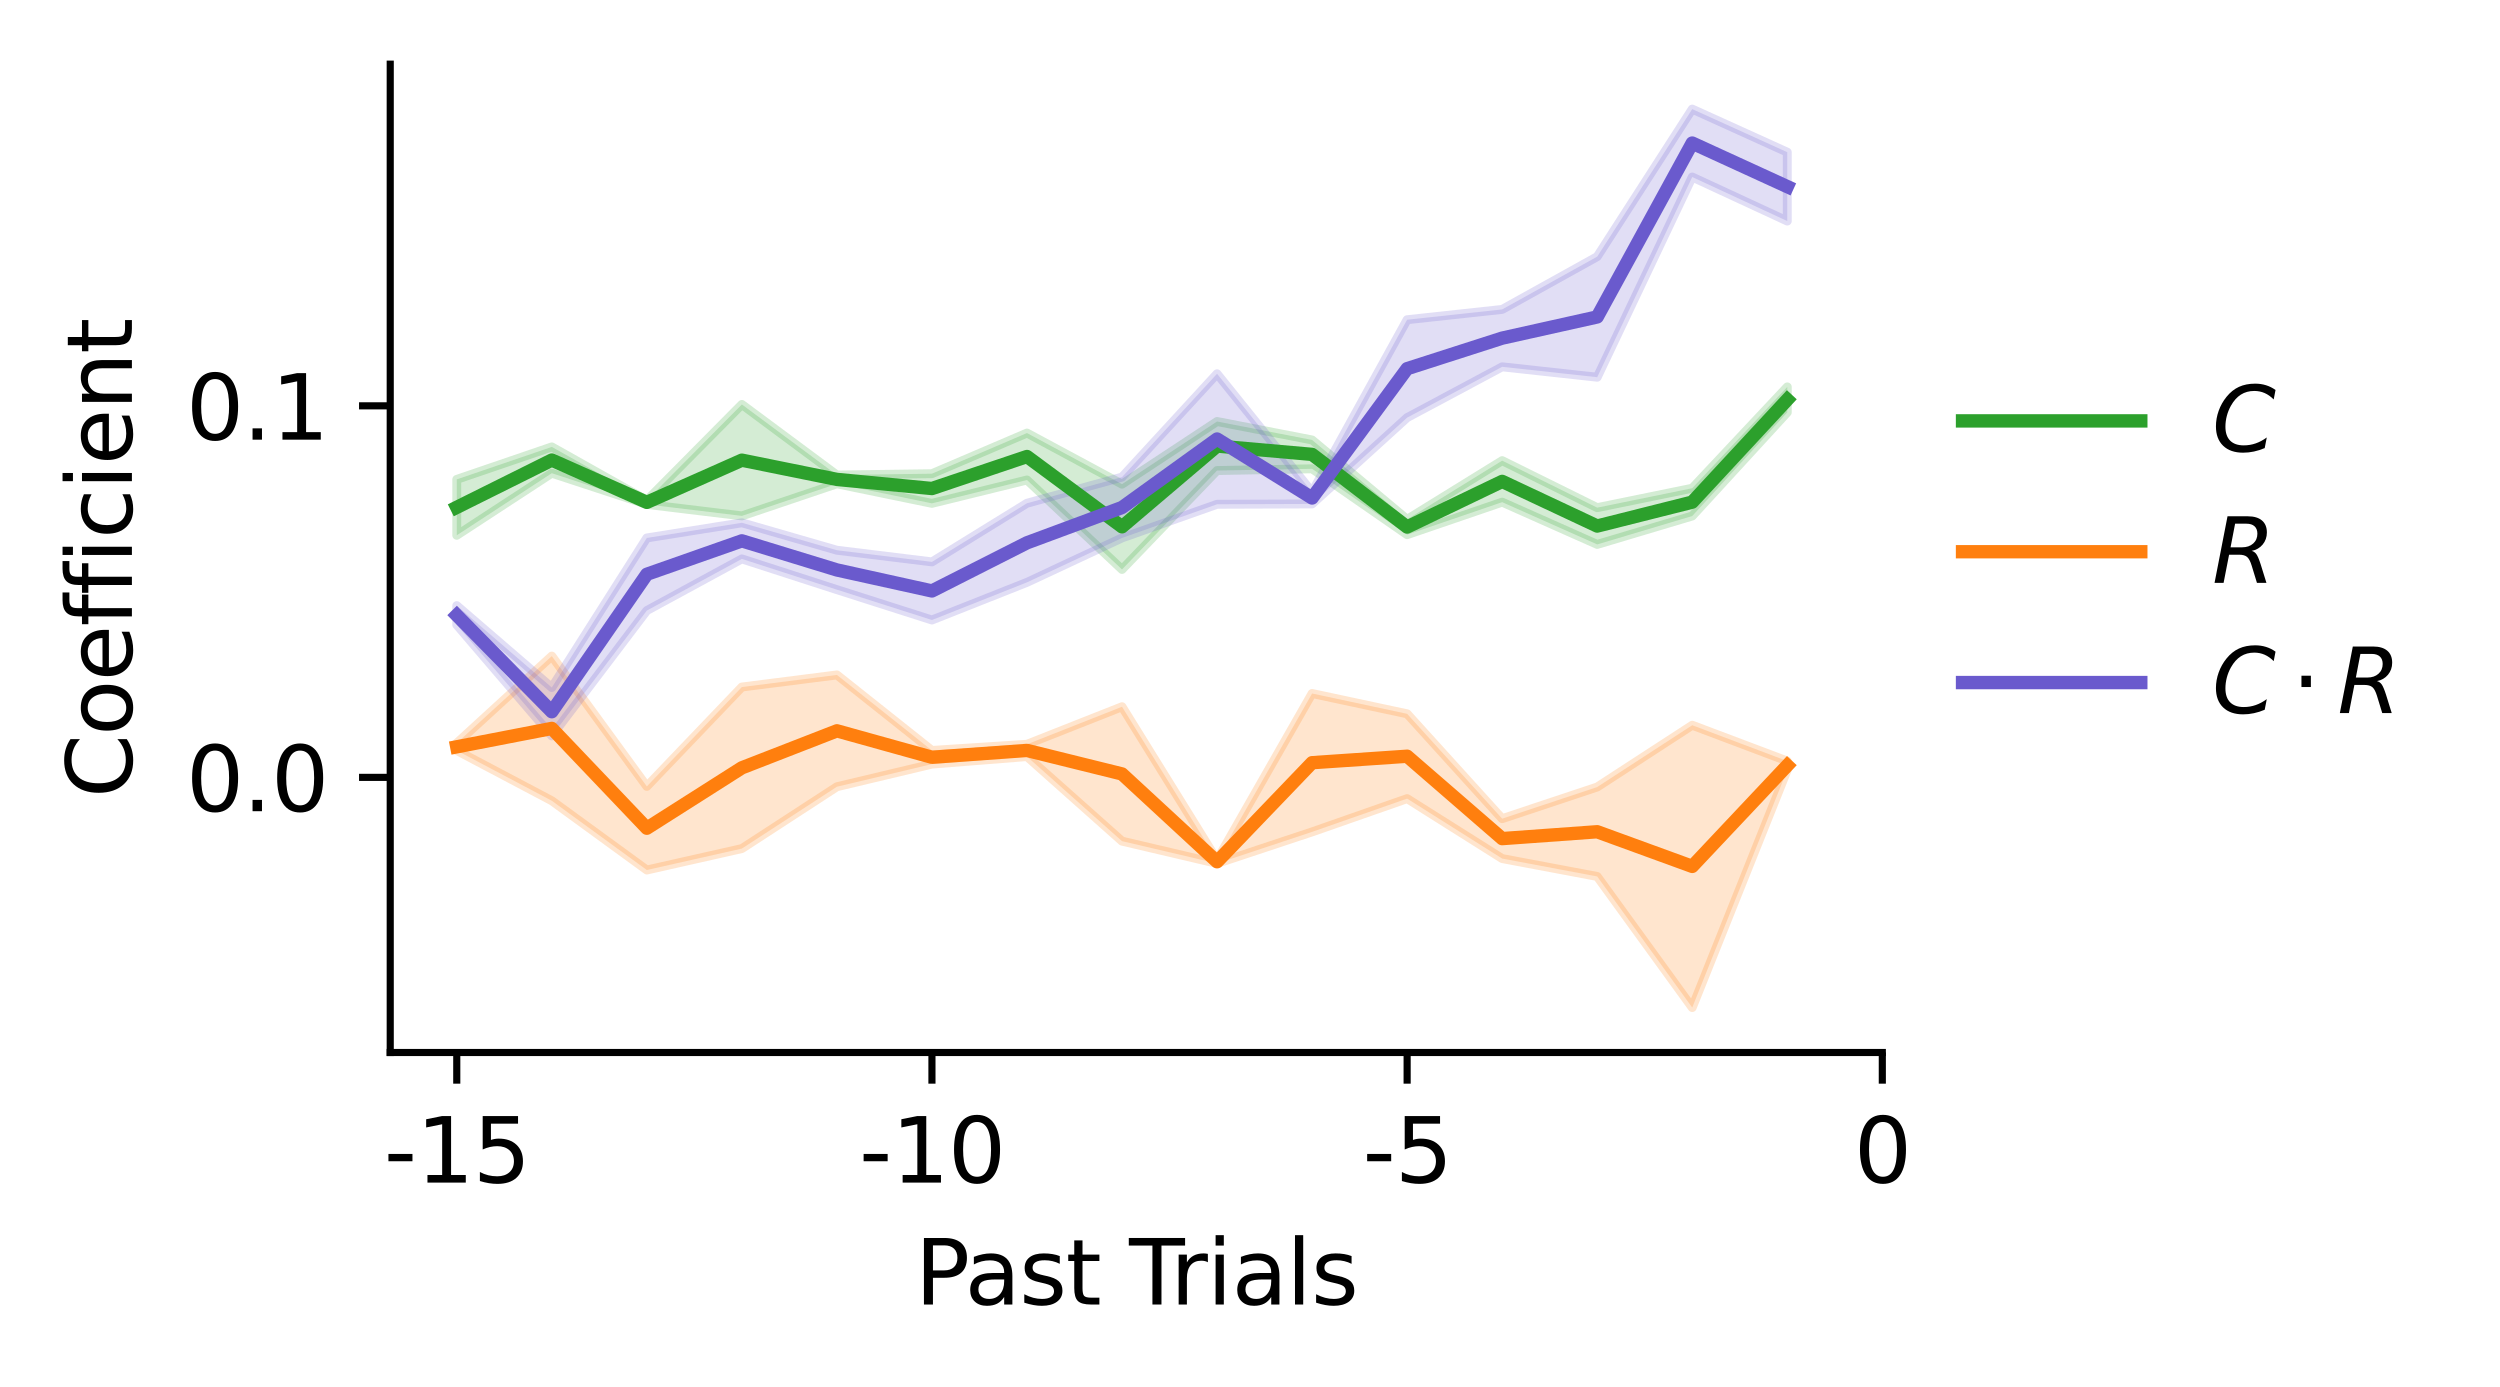 <?xml version="1.0" encoding="utf-8" standalone="no"?>
<!DOCTYPE svg PUBLIC "-//W3C//DTD SVG 1.1//EN"
  "http://www.w3.org/Graphics/SVG/1.1/DTD/svg11.dtd">
<svg xmlns:xlink="http://www.w3.org/1999/xlink" width="280.481pt" height="155.636pt" viewBox="0 0 280.481 155.636" xmlns="http://www.w3.org/2000/svg" version="1.1">
 <defs>
  <style type="text/css">*{stroke-linejoin: round; stroke-linecap: butt}</style>
 </defs>
 <g id="figure_1">
  <g id="patch_1">
   <path d="M 0 155.636 
L 280.481 155.636 
L 280.481 0 
L 0 0 
z
" style="fill: #ffffff"/>
  </g>
  <g id="axes_1">
   <g id="patch_2">
    <path d="M 43.781 118.08 
L 211.181 118.08 
L 211.181 7.2 
L 43.781 7.2 
z
" style="fill: #ffffff"/>
   </g>
   <g id="PolyCollection_1">
    <defs>
     <path id="maf972a23e4" d="M 51.245 -101.851 
L 51.245 -95.581 
L 61.907 -102.547 
L 72.57 -99.047 
L 83.232 -97.757 
L 93.895 -101.358 
L 104.557 -99.163 
L 115.219 -101.784 
L 125.882 -91.749 
L 136.544 -102.844 
L 147.207 -103.04 
L 157.869 -95.65 
L 168.532 -99.298 
L 179.194 -94.557 
L 189.856 -97.743 
L 200.519 -109.37 
L 200.519 -112.227 
L 200.519 -112.227 
L 189.856 -100.862 
L 179.194 -98.68 
L 168.532 -103.956 
L 157.869 -97.369 
L 147.207 -106.274 
L 136.544 -108.346 
L 125.882 -101.317 
L 115.219 -107.052 
L 104.557 -102.491 
L 93.895 -102.341 
L 83.232 -110.259 
L 72.57 -99.504 
L 61.907 -105.496 
L 51.245 -101.851 
z
" style="stroke: #2ca02c; stroke-opacity: 0.2"/>
    </defs>
    <g clip-path="url(#pd838a78930)">
     <use xlink:href="#maf972a23e4" x="0" y="155.636" style="fill: #2ca02c; fill-opacity: 0.2; stroke: #2ca02c; stroke-opacity: 0.2"/>
    </g>
   </g>
   <g id="PolyCollection_2">
    <defs>
     <path id="mf002db4e94" d="M 51.245 -72.265 
L 51.245 -71.433 
L 61.907 -65.797 
L 72.57 -58.027 
L 83.232 -60.432 
L 93.895 -67.371 
L 104.557 -69.91 
L 115.219 -70.754 
L 125.882 -61.266 
L 136.544 -58.763 
L 147.207 -62.305 
L 157.869 -66.037 
L 168.532 -59.312 
L 179.194 -57.303 
L 189.856 -42.596 
L 200.519 -69.258 
L 200.519 -70.251 
L 200.519 -70.251 
L 189.856 -74.271 
L 179.194 -67.339 
L 168.532 -63.788 
L 157.869 -75.551 
L 147.207 -77.831 
L 136.544 -59.149 
L 125.882 -76.346 
L 115.219 -72.134 
L 104.557 -71.442 
L 93.895 -79.915 
L 83.232 -78.556 
L 72.57 -67.41 
L 61.907 -82.028 
L 51.245 -72.265 
z
" style="stroke: #ff7f0e; stroke-opacity: 0.2"/>
    </defs>
    <g clip-path="url(#pd838a78930)">
     <use xlink:href="#mf002db4e94" x="0" y="155.636" style="fill: #ff7f0e; fill-opacity: 0.2; stroke: #ff7f0e; stroke-opacity: 0.2"/>
    </g>
   </g>
   <g id="PolyCollection_3">
    <defs>
     <path id="m86a4c1d9d4" d="M 51.245 -87.691 
L 51.245 -85.532 
L 61.907 -73.072 
L 72.57 -87.135 
L 83.232 -92.93 
L 93.895 -89.48 
L 104.557 -86.076 
L 115.219 -90.301 
L 125.882 -95.285 
L 136.544 -99.06 
L 147.207 -99.099 
L 157.869 -108.782 
L 168.532 -114.481 
L 179.194 -113.316 
L 189.856 -135.775 
L 200.519 -130.835 
L 200.519 -138.561 
L 200.519 -138.561 
L 189.856 -143.396 
L 179.194 -126.843 
L 168.532 -120.922 
L 157.869 -119.767 
L 147.207 -100.432 
L 136.544 -113.702 
L 125.882 -102.11 
L 115.219 -99.175 
L 104.557 -92.596 
L 93.895 -93.903 
L 83.232 -96.984 
L 72.57 -95.282 
L 61.907 -78.503 
L 51.245 -87.691 
z
" style="stroke: #6a5acd; stroke-opacity: 0.2"/>
    </defs>
    <g clip-path="url(#pd838a78930)">
     <use xlink:href="#m86a4c1d9d4" x="0" y="155.636" style="fill: #6a5acd; fill-opacity: 0.2; stroke: #6a5acd; stroke-opacity: 0.2"/>
    </g>
   </g>
   <g id="matplotlib.axis_1">
    <g id="xtick_1">
     <g id="line2d_1">
      <defs>
       <path id="m59801bc890" d="M 0 0 
L 0 3.5 
" style="stroke: #000000; stroke-width: 0.8"/>
      </defs>
      <g>
       <use xlink:href="#m59801bc890" x="51.245" y="118.08" style="stroke: #000000; stroke-width: 0.8"/>
      </g>
     </g>
     <g id="text_1">
      <!-- -15 -->
      <g transform="translate(43.079 132.678) scale(0.1 -0.1)">
       <defs>
        <path id="DejaVuSans-2d" d="M 313 2009 
L 1997 2009 
L 1997 1497 
L 313 1497 
L 313 2009 
z
" transform="scale(0.016)"/>
        <path id="DejaVuSans-31" d="M 794 531 
L 1825 531 
L 1825 4091 
L 703 3866 
L 703 4441 
L 1819 4666 
L 2450 4666 
L 2450 531 
L 3481 531 
L 3481 0 
L 794 0 
L 794 531 
z
" transform="scale(0.016)"/>
        <path id="DejaVuSans-35" d="M 691 4666 
L 3169 4666 
L 3169 4134 
L 1269 4134 
L 1269 2991 
Q 1406 3038 1543 3061 
Q 1681 3084 1819 3084 
Q 2600 3084 3056 2656 
Q 3513 2228 3513 1497 
Q 3513 744 3044 326 
Q 2575 -91 1722 -91 
Q 1428 -91 1123 -41 
Q 819 9 494 109 
L 494 744 
Q 775 591 1075 516 
Q 1375 441 1709 441 
Q 2250 441 2565 725 
Q 2881 1009 2881 1497 
Q 2881 1984 2565 2268 
Q 2250 2553 1709 2553 
Q 1456 2553 1204 2497 
Q 953 2441 691 2322 
L 691 4666 
z
" transform="scale(0.016)"/>
       </defs>
       <use xlink:href="#DejaVuSans-2d"/>
       <use xlink:href="#DejaVuSans-31" x="36.084"/>
       <use xlink:href="#DejaVuSans-35" x="99.707"/>
      </g>
     </g>
    </g>
    <g id="xtick_2">
     <g id="line2d_2">
      <g>
       <use xlink:href="#m59801bc890" x="104.557" y="118.08" style="stroke: #000000; stroke-width: 0.8"/>
      </g>
     </g>
     <g id="text_2">
      <!-- -10 -->
      <g transform="translate(96.391 132.678) scale(0.1 -0.1)">
       <defs>
        <path id="DejaVuSans-30" d="M 2034 4250 
Q 1547 4250 1301 3770 
Q 1056 3291 1056 2328 
Q 1056 1369 1301 889 
Q 1547 409 2034 409 
Q 2525 409 2770 889 
Q 3016 1369 3016 2328 
Q 3016 3291 2770 3770 
Q 2525 4250 2034 4250 
z
M 2034 4750 
Q 2819 4750 3233 4129 
Q 3647 3509 3647 2328 
Q 3647 1150 3233 529 
Q 2819 -91 2034 -91 
Q 1250 -91 836 529 
Q 422 1150 422 2328 
Q 422 3509 836 4129 
Q 1250 4750 2034 4750 
z
" transform="scale(0.016)"/>
       </defs>
       <use xlink:href="#DejaVuSans-2d"/>
       <use xlink:href="#DejaVuSans-31" x="36.084"/>
       <use xlink:href="#DejaVuSans-30" x="99.707"/>
      </g>
     </g>
    </g>
    <g id="xtick_3">
     <g id="line2d_3">
      <g>
       <use xlink:href="#m59801bc890" x="157.869" y="118.08" style="stroke: #000000; stroke-width: 0.8"/>
      </g>
     </g>
     <g id="text_3">
      <!-- -5 -->
      <g transform="translate(152.884 132.678) scale(0.1 -0.1)">
       <use xlink:href="#DejaVuSans-2d"/>
       <use xlink:href="#DejaVuSans-35" x="36.084"/>
      </g>
     </g>
    </g>
    <g id="xtick_4">
     <g id="line2d_4">
      <g>
       <use xlink:href="#m59801bc890" x="211.181" y="118.08" style="stroke: #000000; stroke-width: 0.8"/>
      </g>
     </g>
     <g id="text_4">
      <!-- 0 -->
      <g transform="translate(208 132.678) scale(0.1 -0.1)">
       <use xlink:href="#DejaVuSans-30"/>
      </g>
     </g>
    </g>
    <g id="text_5">
     <!-- Past Trials -->
     <g transform="translate(102.655 146.357) scale(0.1 -0.1)">
      <defs>
       <path id="DejaVuSans-50" d="M 1259 4147 
L 1259 2394 
L 2053 2394 
Q 2494 2394 2734 2622 
Q 2975 2850 2975 3272 
Q 2975 3691 2734 3919 
Q 2494 4147 2053 4147 
L 1259 4147 
z
M 628 4666 
L 2053 4666 
Q 2838 4666 3239 4311 
Q 3641 3956 3641 3272 
Q 3641 2581 3239 2228 
Q 2838 1875 2053 1875 
L 1259 1875 
L 1259 0 
L 628 0 
L 628 4666 
z
" transform="scale(0.016)"/>
       <path id="DejaVuSans-61" d="M 2194 1759 
Q 1497 1759 1228 1600 
Q 959 1441 959 1056 
Q 959 750 1161 570 
Q 1363 391 1709 391 
Q 2188 391 2477 730 
Q 2766 1069 2766 1631 
L 2766 1759 
L 2194 1759 
z
M 3341 1997 
L 3341 0 
L 2766 0 
L 2766 531 
Q 2569 213 2275 61 
Q 1981 -91 1556 -91 
Q 1019 -91 701 211 
Q 384 513 384 1019 
Q 384 1609 779 1909 
Q 1175 2209 1959 2209 
L 2766 2209 
L 2766 2266 
Q 2766 2663 2505 2880 
Q 2244 3097 1772 3097 
Q 1472 3097 1187 3025 
Q 903 2953 641 2809 
L 641 3341 
Q 956 3463 1253 3523 
Q 1550 3584 1831 3584 
Q 2591 3584 2966 3190 
Q 3341 2797 3341 1997 
z
" transform="scale(0.016)"/>
       <path id="DejaVuSans-73" d="M 2834 3397 
L 2834 2853 
Q 2591 2978 2328 3040 
Q 2066 3103 1784 3103 
Q 1356 3103 1142 2972 
Q 928 2841 928 2578 
Q 928 2378 1081 2264 
Q 1234 2150 1697 2047 
L 1894 2003 
Q 2506 1872 2764 1633 
Q 3022 1394 3022 966 
Q 3022 478 2636 193 
Q 2250 -91 1575 -91 
Q 1294 -91 989 -36 
Q 684 19 347 128 
L 347 722 
Q 666 556 975 473 
Q 1284 391 1588 391 
Q 1994 391 2212 530 
Q 2431 669 2431 922 
Q 2431 1156 2273 1281 
Q 2116 1406 1581 1522 
L 1381 1569 
Q 847 1681 609 1914 
Q 372 2147 372 2553 
Q 372 3047 722 3315 
Q 1072 3584 1716 3584 
Q 2034 3584 2315 3537 
Q 2597 3491 2834 3397 
z
" transform="scale(0.016)"/>
       <path id="DejaVuSans-74" d="M 1172 4494 
L 1172 3500 
L 2356 3500 
L 2356 3053 
L 1172 3053 
L 1172 1153 
Q 1172 725 1289 603 
Q 1406 481 1766 481 
L 2356 481 
L 2356 0 
L 1766 0 
Q 1100 0 847 248 
Q 594 497 594 1153 
L 594 3053 
L 172 3053 
L 172 3500 
L 594 3500 
L 594 4494 
L 1172 4494 
z
" transform="scale(0.016)"/>
       <path id="DejaVuSans-20" transform="scale(0.016)"/>
       <path id="DejaVuSans-54" d="M -19 4666 
L 3928 4666 
L 3928 4134 
L 2272 4134 
L 2272 0 
L 1638 0 
L 1638 4134 
L -19 4134 
L -19 4666 
z
" transform="scale(0.016)"/>
       <path id="DejaVuSans-72" d="M 2631 2963 
Q 2534 3019 2420 3045 
Q 2306 3072 2169 3072 
Q 1681 3072 1420 2755 
Q 1159 2438 1159 1844 
L 1159 0 
L 581 0 
L 581 3500 
L 1159 3500 
L 1159 2956 
Q 1341 3275 1631 3429 
Q 1922 3584 2338 3584 
Q 2397 3584 2469 3576 
Q 2541 3569 2628 3553 
L 2631 2963 
z
" transform="scale(0.016)"/>
       <path id="DejaVuSans-69" d="M 603 3500 
L 1178 3500 
L 1178 0 
L 603 0 
L 603 3500 
z
M 603 4863 
L 1178 4863 
L 1178 4134 
L 603 4134 
L 603 4863 
z
" transform="scale(0.016)"/>
       <path id="DejaVuSans-6c" d="M 603 4863 
L 1178 4863 
L 1178 0 
L 603 0 
L 603 4863 
z
" transform="scale(0.016)"/>
      </defs>
      <use xlink:href="#DejaVuSans-50"/>
      <use xlink:href="#DejaVuSans-61" x="55.803"/>
      <use xlink:href="#DejaVuSans-73" x="117.082"/>
      <use xlink:href="#DejaVuSans-74" x="169.182"/>
      <use xlink:href="#DejaVuSans-20" x="208.391"/>
      <use xlink:href="#DejaVuSans-54" x="240.178"/>
      <use xlink:href="#DejaVuSans-72" x="286.512"/>
      <use xlink:href="#DejaVuSans-69" x="327.625"/>
      <use xlink:href="#DejaVuSans-61" x="355.408"/>
      <use xlink:href="#DejaVuSans-6c" x="416.688"/>
      <use xlink:href="#DejaVuSans-73" x="444.471"/>
     </g>
    </g>
   </g>
   <g id="matplotlib.axis_2">
    <g id="ytick_1">
     <g id="line2d_5">
      <defs>
       <path id="mfa46322694" d="M 0 0 
L -3.5 0 
" style="stroke: #000000; stroke-width: 0.8"/>
      </defs>
      <g>
       <use xlink:href="#mfa46322694" x="43.781" y="87.212" style="stroke: #000000; stroke-width: 0.8"/>
      </g>
     </g>
     <g id="text_6">
      <!-- 0.0 -->
      <g transform="translate(20.878 91.011) scale(0.1 -0.1)">
       <defs>
        <path id="DejaVuSans-2e" d="M 684 794 
L 1344 794 
L 1344 0 
L 684 0 
L 684 794 
z
" transform="scale(0.016)"/>
       </defs>
       <use xlink:href="#DejaVuSans-30"/>
       <use xlink:href="#DejaVuSans-2e" x="63.623"/>
       <use xlink:href="#DejaVuSans-30" x="95.41"/>
      </g>
     </g>
    </g>
    <g id="ytick_2">
     <g id="line2d_6">
      <g>
       <use xlink:href="#mfa46322694" x="43.781" y="45.529" style="stroke: #000000; stroke-width: 0.8"/>
      </g>
     </g>
     <g id="text_7">
      <!-- 0.1 -->
      <g transform="translate(20.878 49.328) scale(0.1 -0.1)">
       <use xlink:href="#DejaVuSans-30"/>
       <use xlink:href="#DejaVuSans-2e" x="63.623"/>
       <use xlink:href="#DejaVuSans-31" x="95.41"/>
      </g>
     </g>
    </g>
    <g id="text_8">
     <!-- Coefficient -->
     <g transform="translate(14.798 89.52) rotate(-90) scale(0.1 -0.1)">
      <defs>
       <path id="DejaVuSans-43" d="M 4122 4306 
L 4122 3641 
Q 3803 3938 3442 4084 
Q 3081 4231 2675 4231 
Q 1875 4231 1450 3742 
Q 1025 3253 1025 2328 
Q 1025 1406 1450 917 
Q 1875 428 2675 428 
Q 3081 428 3442 575 
Q 3803 722 4122 1019 
L 4122 359 
Q 3791 134 3420 21 
Q 3050 -91 2638 -91 
Q 1578 -91 968 557 
Q 359 1206 359 2328 
Q 359 3453 968 4101 
Q 1578 4750 2638 4750 
Q 3056 4750 3426 4639 
Q 3797 4528 4122 4306 
z
" transform="scale(0.016)"/>
       <path id="DejaVuSans-6f" d="M 1959 3097 
Q 1497 3097 1228 2736 
Q 959 2375 959 1747 
Q 959 1119 1226 758 
Q 1494 397 1959 397 
Q 2419 397 2687 759 
Q 2956 1122 2956 1747 
Q 2956 2369 2687 2733 
Q 2419 3097 1959 3097 
z
M 1959 3584 
Q 2709 3584 3137 3096 
Q 3566 2609 3566 1747 
Q 3566 888 3137 398 
Q 2709 -91 1959 -91 
Q 1206 -91 779 398 
Q 353 888 353 1747 
Q 353 2609 779 3096 
Q 1206 3584 1959 3584 
z
" transform="scale(0.016)"/>
       <path id="DejaVuSans-65" d="M 3597 1894 
L 3597 1613 
L 953 1613 
Q 991 1019 1311 708 
Q 1631 397 2203 397 
Q 2534 397 2845 478 
Q 3156 559 3463 722 
L 3463 178 
Q 3153 47 2828 -22 
Q 2503 -91 2169 -91 
Q 1331 -91 842 396 
Q 353 884 353 1716 
Q 353 2575 817 3079 
Q 1281 3584 2069 3584 
Q 2775 3584 3186 3129 
Q 3597 2675 3597 1894 
z
M 3022 2063 
Q 3016 2534 2758 2815 
Q 2500 3097 2075 3097 
Q 1594 3097 1305 2825 
Q 1016 2553 972 2059 
L 3022 2063 
z
" transform="scale(0.016)"/>
       <path id="DejaVuSans-66" d="M 2375 4863 
L 2375 4384 
L 1825 4384 
Q 1516 4384 1395 4259 
Q 1275 4134 1275 3809 
L 1275 3500 
L 2222 3500 
L 2222 3053 
L 1275 3053 
L 1275 0 
L 697 0 
L 697 3053 
L 147 3053 
L 147 3500 
L 697 3500 
L 697 3744 
Q 697 4328 969 4595 
Q 1241 4863 1831 4863 
L 2375 4863 
z
" transform="scale(0.016)"/>
       <path id="DejaVuSans-63" d="M 3122 3366 
L 3122 2828 
Q 2878 2963 2633 3030 
Q 2388 3097 2138 3097 
Q 1578 3097 1268 2742 
Q 959 2388 959 1747 
Q 959 1106 1268 751 
Q 1578 397 2138 397 
Q 2388 397 2633 464 
Q 2878 531 3122 666 
L 3122 134 
Q 2881 22 2623 -34 
Q 2366 -91 2075 -91 
Q 1284 -91 818 406 
Q 353 903 353 1747 
Q 353 2603 823 3093 
Q 1294 3584 2113 3584 
Q 2378 3584 2631 3529 
Q 2884 3475 3122 3366 
z
" transform="scale(0.016)"/>
       <path id="DejaVuSans-6e" d="M 3513 2113 
L 3513 0 
L 2938 0 
L 2938 2094 
Q 2938 2591 2744 2837 
Q 2550 3084 2163 3084 
Q 1697 3084 1428 2787 
Q 1159 2491 1159 1978 
L 1159 0 
L 581 0 
L 581 3500 
L 1159 3500 
L 1159 2956 
Q 1366 3272 1645 3428 
Q 1925 3584 2291 3584 
Q 2894 3584 3203 3211 
Q 3513 2838 3513 2113 
z
" transform="scale(0.016)"/>
      </defs>
      <use xlink:href="#DejaVuSans-43"/>
      <use xlink:href="#DejaVuSans-6f" x="69.824"/>
      <use xlink:href="#DejaVuSans-65" x="131.006"/>
      <use xlink:href="#DejaVuSans-66" x="192.529"/>
      <use xlink:href="#DejaVuSans-66" x="227.734"/>
      <use xlink:href="#DejaVuSans-69" x="262.939"/>
      <use xlink:href="#DejaVuSans-63" x="290.723"/>
      <use xlink:href="#DejaVuSans-69" x="345.703"/>
      <use xlink:href="#DejaVuSans-65" x="373.486"/>
      <use xlink:href="#DejaVuSans-6e" x="435.01"/>
      <use xlink:href="#DejaVuSans-74" x="498.389"/>
     </g>
    </g>
   </g>
   <g id="line2d_7">
    <path d="M 51.245 56.92 
L 61.907 51.615 
L 72.57 56.361 
L 83.232 51.628 
L 93.895 53.787 
L 104.557 54.809 
L 115.219 51.218 
L 125.882 59.103 
L 136.544 50.041 
L 147.207 50.979 
L 157.869 59.127 
L 168.532 54.01 
L 179.194 59.018 
L 189.856 56.334 
L 200.519 44.838 
" clip-path="url(#pd838a78930)" style="fill: none; stroke: #2ca02c; stroke-width: 1.5; stroke-linecap: square"/>
   </g>
   <g id="line2d_8">
    <path d="M 51.245 83.787 
L 61.907 81.724 
L 72.57 92.918 
L 83.232 86.142 
L 93.895 81.993 
L 104.557 84.96 
L 115.219 84.192 
L 125.882 86.831 
L 136.544 96.68 
L 147.207 85.569 
L 157.869 84.843 
L 168.532 94.086 
L 179.194 93.315 
L 189.856 97.203 
L 200.519 85.882 
" clip-path="url(#pd838a78930)" style="fill: none; stroke: #ff7f0e; stroke-width: 1.5; stroke-linecap: square"/>
   </g>
   <g id="line2d_9">
    <path d="M 51.245 69.025 
L 61.907 79.849 
L 72.57 64.428 
L 83.232 60.679 
L 93.895 63.945 
L 104.557 66.3 
L 115.219 60.898 
L 125.882 56.939 
L 136.544 49.255 
L 147.207 55.871 
L 157.869 41.362 
L 168.532 37.935 
L 179.194 35.557 
L 189.856 16.051 
L 200.519 20.938 
" clip-path="url(#pd838a78930)" style="fill: none; stroke: #6a5acd; stroke-width: 1.5; stroke-linecap: square"/>
   </g>
   <g id="patch_3">
    <path d="M 43.781 118.08 
L 43.781 7.2 
" style="fill: none; stroke: #000000; stroke-width: 0.8; stroke-linejoin: miter; stroke-linecap: square"/>
   </g>
   <g id="patch_4">
    <path d="M 43.781 118.08 
L 211.181 118.08 
" style="fill: none; stroke: #000000; stroke-width: 0.8; stroke-linejoin: miter; stroke-linecap: square"/>
   </g>
   <g id="legend_1">
    <g id="line2d_10">
     <path d="M 220.181 47.221 
L 230.181 47.221 
L 240.181 47.221 
" style="fill: none; stroke: #2ca02c; stroke-width: 1.5; stroke-linecap: square"/>
    </g>
    <g id="text_9">
     <!-- $C$ -->
     <g transform="translate(248.181 50.721) scale(0.1 -0.1)">
      <defs>
       <path id="DejaVuSans-Oblique-43" d="M 4447 4306 
L 4319 3641 
Q 4019 3944 3683 4091 
Q 3347 4238 2956 4238 
Q 2422 4238 2017 3981 
Q 1613 3725 1319 3200 
Q 1131 2863 1032 2486 
Q 934 2109 934 1728 
Q 934 1091 1264 756 
Q 1594 422 2222 422 
Q 2656 422 3056 561 
Q 3456 700 3834 978 
L 3688 231 
Q 3316 72 2936 -9 
Q 2556 -91 2175 -91 
Q 1278 -91 773 396 
Q 269 884 269 1753 
Q 269 2309 461 2846 
Q 653 3384 1013 3828 
Q 1394 4300 1883 4525 
Q 2372 4750 3022 4750 
Q 3422 4750 3780 4639 
Q 4138 4528 4447 4306 
z
" transform="scale(0.016)"/>
      </defs>
      <use xlink:href="#DejaVuSans-Oblique-43" transform="translate(0 0.781)"/>
     </g>
    </g>
    <g id="line2d_11">
     <path d="M 220.181 61.899 
L 230.181 61.899 
L 240.181 61.899 
" style="fill: none; stroke: #ff7f0e; stroke-width: 1.5; stroke-linecap: square"/>
    </g>
    <g id="text_10">
     <!-- $R$ -->
     <g transform="translate(248.181 65.399) scale(0.1 -0.1)">
      <defs>
       <path id="DejaVuSans-Oblique-52" d="M 1613 4147 
L 1294 2491 
L 2106 2491 
Q 2584 2491 2879 2755 
Q 3175 3019 3175 3444 
Q 3175 3784 2976 3965 
Q 2778 4147 2406 4147 
L 1613 4147 
z
M 2772 2241 
Q 2972 2194 3105 2009 
Q 3238 1825 3413 1275 
L 3809 0 
L 3144 0 
L 2778 1197 
Q 2638 1659 2453 1815 
Q 2269 1972 1888 1972 
L 1191 1972 
L 806 0 
L 172 0 
L 1081 4666 
L 2503 4666 
Q 3150 4666 3495 4373 
Q 3841 4081 3841 3531 
Q 3841 3044 3547 2687 
Q 3253 2331 2772 2241 
z
" transform="scale(0.016)"/>
      </defs>
      <use xlink:href="#DejaVuSans-Oblique-52" transform="translate(0 0.094)"/>
     </g>
    </g>
    <g id="line2d_12">
     <path d="M 220.181 76.578 
L 230.181 76.578 
L 240.181 76.578 
" style="fill: none; stroke: #6a5acd; stroke-width: 1.5; stroke-linecap: square"/>
    </g>
    <g id="text_11">
     <!-- $C \cdot R$ -->
     <g transform="translate(248.181 80.078) scale(0.1 -0.1)">
      <defs>
       <path id="DejaVuSans-22c5" d="M 684 2619 
L 1344 2619 
L 1344 1825 
L 684 1825 
L 684 2619 
z
" transform="scale(0.016)"/>
      </defs>
      <use xlink:href="#DejaVuSans-Oblique-43" transform="translate(0 0.781)"/>
      <use xlink:href="#DejaVuSans-22c5" transform="translate(89.307 0.781)"/>
      <use xlink:href="#DejaVuSans-Oblique-52" transform="translate(140.576 0.781)"/>
     </g>
    </g>
   </g>
  </g>
 </g>
 <defs>
  <clipPath id="pd838a78930">
   <rect x="43.781" y="7.2" width="167.4" height="110.88"/>
  </clipPath>
 </defs>
</svg>
